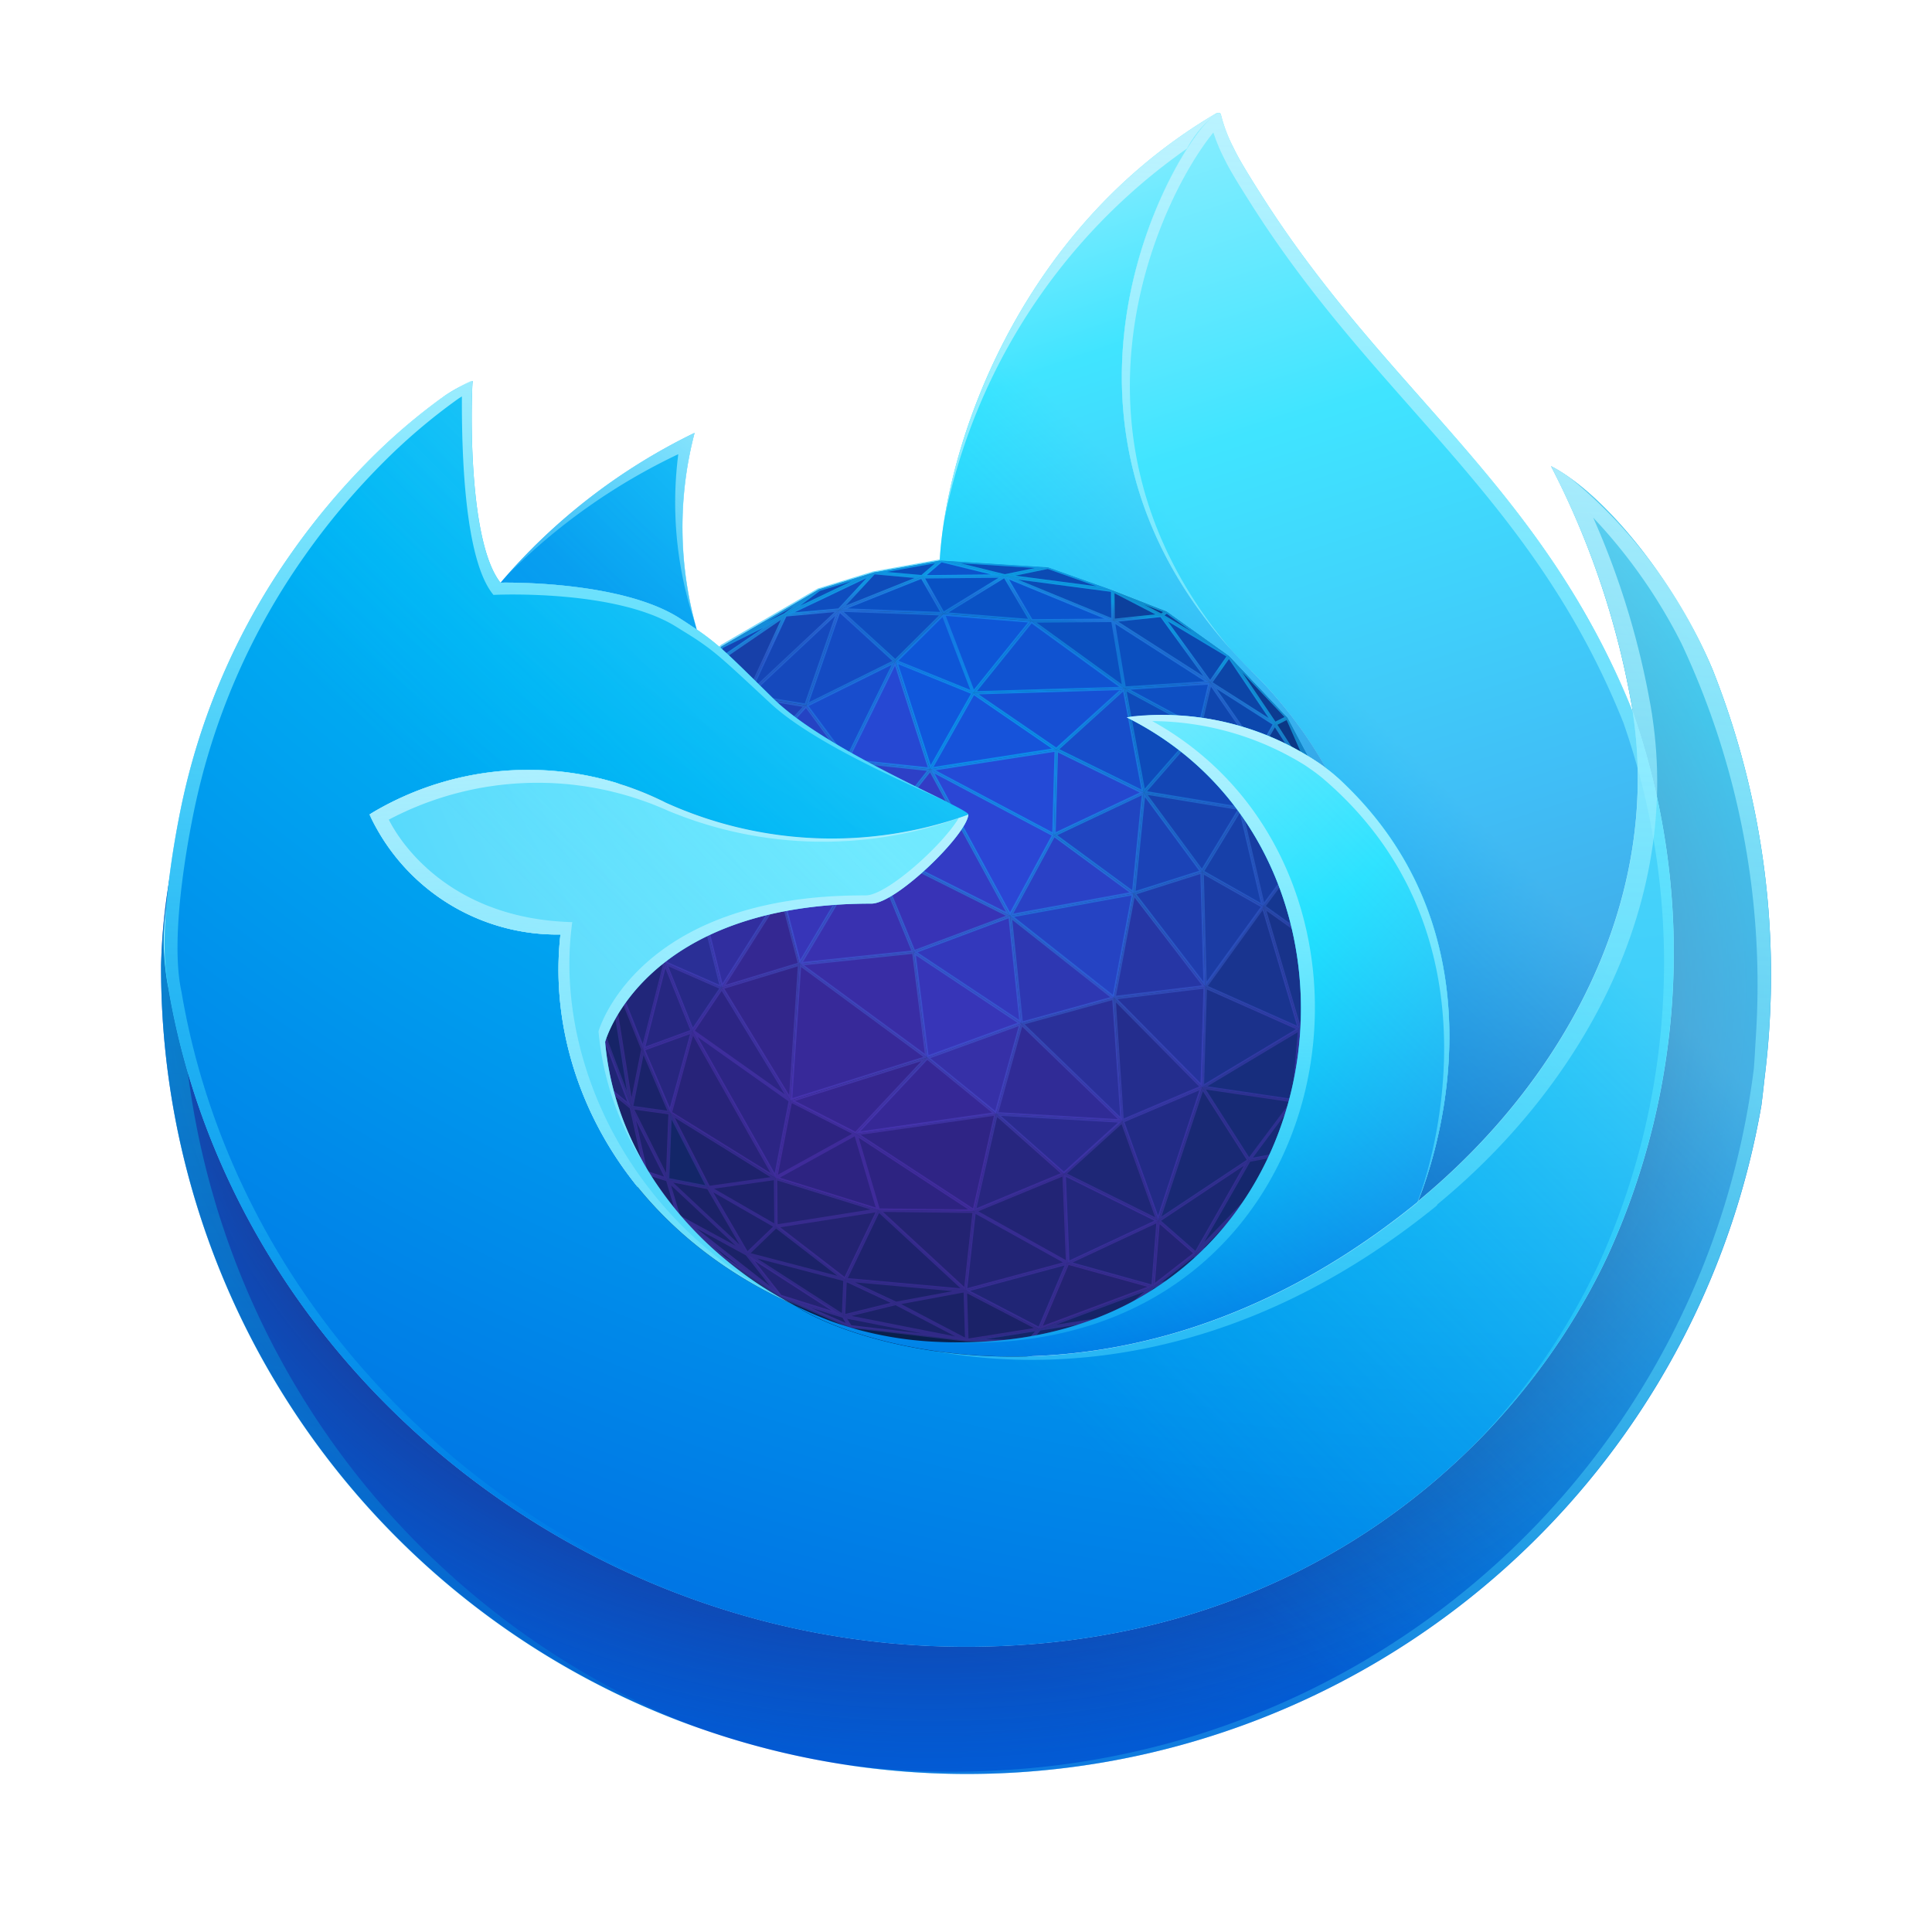 <?xml version="1.0" encoding="UTF-8" standalone="no"?>
<svg
   xmlns:dc="http://purl.org/dc/elements/1.1/"
   xmlns:cc="http://creativecommons.org/ns#"
   xmlns:rdf="http://www.w3.org/1999/02/22-rdf-syntax-ns#"
   xmlns:svg="http://www.w3.org/2000/svg"
   xmlns="http://www.w3.org/2000/svg"
   xmlns:sodipodi="http://sodipodi.sourceforge.net/DTD/sodipodi-0.dtd"
   xmlns:inkscape="http://www.inkscape.org/namespaces/inkscape"
   inkscape:version="1.0 (4035a4fb49, 2020-05-01)"
   sodipodi:docname="firefox24.svg"
   viewBox="0 0 24 24"
   version="1.1"
   id="svg4959"
   width="24"
   height="24">
  <sodipodi:namedview
     inkscape:current-layer="svg4959"
     inkscape:window-maximized="1"
     inkscape:window-y="27"
     inkscape:window-x="0"
     inkscape:cy="13.371356"
     inkscape:cx="11.79714"
     inkscape:zoom="27.65008"
     showgrid="true"
     id="namedview233"
     inkscape:window-height="1022"
     inkscape:window-width="1920"
     inkscape:pageshadow="2"
     inkscape:pageopacity="0"
     guidetolerance="10"
     gridtolerance="10"
     objecttolerance="10"
     borderopacity="1"
     bordercolor="#666666"
     pagecolor="#ffffff">
    <inkscape:grid
       id="grid1058"
       type="xygrid" />
  </sodipodi:namedview>
  <defs
     id="defs4647">
    <linearGradient
       x1="84.163"
       y1="-3.604"
       x2="91.018"
       y2="41.136"
       id="f"
       gradientTransform="matrix(0.178,0,0,0.375,1.677,1.399)"
       gradientUnits="userSpaceOnUse">
      <stop
         stop-color="#AAF2FF"
         offset="0%"
         id="stop4518" />
      <stop
         stop-color="#0DF"
         offset="29%"
         id="stop4520" />
      <stop
         stop-color="#0090ED"
         offset="61%"
         id="stop4522" />
      <stop
         stop-color="#0250BB"
         offset="89%"
         id="stop4524" />
    </linearGradient>
    <linearGradient
       x1="59.667"
       y1="0.008"
       x2="65.723"
       y2="30.05"
       id="g"
       gradientTransform="matrix(0.198,0,0,0.336,1.677,1.399)"
       gradientUnits="userSpaceOnUse">
      <stop
         stop-color="#AAF2FF"
         offset="0%"
         id="stop4527" />
      <stop
         stop-color="#0DF"
         offset="29%"
         id="stop4529" />
      <stop
         stop-color="#0090ED"
         offset="74%"
         id="stop4531" />
      <stop
         stop-color="#0250BB"
         offset="100%"
         id="stop4533" />
    </linearGradient>
    <linearGradient
       x1="68.992"
       y1="11.815"
       x2="17.022"
       y2="66.148"
       id="k"
       gradientTransform="matrix(0.254,0,0,0.262,1.677,1.399)"
       gradientUnits="userSpaceOnUse">
      <stop
         stop-color="#80EBFF"
         stop-opacity=".5"
         offset="24%"
         id="stop4536" />
      <stop
         stop-color="#0DF"
         stop-opacity="0"
         offset="70%"
         id="stop4538" />
    </linearGradient>
    <linearGradient
       x1="32.206"
       y1="33.09"
       x2="25.121"
       y2="60.567"
       id="l"
       gradientTransform="matrix(0.266,0,0,0.25,1.677,1.399)"
       gradientUnits="userSpaceOnUse">
      <stop
         stop-color="#BFF3FF"
         stop-opacity=".9"
         offset="0%"
         id="stop4541" />
      <stop
         stop-color="#80EBFF"
         stop-opacity=".5"
         offset="100%"
         id="stop4543" />
    </linearGradient>
    <linearGradient
       x1="95.009"
       y1="-0.824"
       x2="93.769"
       y2="57.468"
       id="m"
       gradientTransform="matrix(0.166,0,0,0.401,1.677,1.399)"
       gradientUnits="userSpaceOnUse">
      <stop
         stop-color="#BFF3FF"
         offset="0%"
         id="stop4546" />
      <stop
         stop-color="#0DF"
         stop-opacity="0"
         offset="100%"
         id="stop4548" />
    </linearGradient>
    <linearGradient
       x1="56.137"
       y1="-0.637"
       x2="55.329"
       y2="23.111"
       id="n"
       gradientTransform="matrix(0.21,0,0,0.316,1.677,1.399)"
       gradientUnits="userSpaceOnUse">
      <stop
         stop-color="#BFF3FF"
         offset="0%"
         id="stop4551" />
      <stop
         stop-color="#AAF2FF"
         stop-opacity=".5"
         offset="100%"
         id="stop4553" />
    </linearGradient>
    <linearGradient
       x1="58.333"
       y1="25.309"
       x2="56.716"
       y2="64.108"
       id="o"
       gradientTransform="matrix(0.23,0,0,0.289,1.677,1.399)"
       gradientUnits="userSpaceOnUse">
      <stop
         stop-color="#BFF3FF"
         offset="0%"
         id="stop4556" />
      <stop
         stop-color="#0DF"
         stop-opacity="0"
         offset="100%"
         id="stop4558" />
    </linearGradient>
    <linearGradient
       x1="23.729"
       y1="33.093"
       x2="25.866"
       y2="66.491"
       id="p"
       gradientTransform="matrix(0.274,0,0,0.243,1.677,1.399)"
       gradientUnits="userSpaceOnUse">
      <stop
         stop-color="#BFF3FF"
         stop-opacity=".8"
         offset="0%"
         id="stop4561" />
      <stop
         stop-color="#80EBFF"
         stop-opacity=".2"
         offset="100%"
         id="stop4563" />
    </linearGradient>
    <linearGradient
       x1="29.195"
       y1="12.975"
       x2="20.564"
       y2="26.988"
       id="q"
       gradientTransform="matrix(0.253,0,0,0.263,1.677,1.399)"
       gradientUnits="userSpaceOnUse">
      <stop
         stop-color="#BFF3FF"
         stop-opacity=".8"
         offset="0%"
         id="stop4566" />
      <stop
         stop-color="#80EBFF"
         stop-opacity=".2"
         offset="100%"
         id="stop4568" />
    </linearGradient>
    <linearGradient
       x1="18.502"
       y1="29.406"
       x2="16.875"
       y2="74.325"
       id="r"
       gradientTransform="matrix(0.206,0,0,0.323,1.677,1.399)"
       gradientUnits="userSpaceOnUse">
      <stop
         stop-color="#0DF"
         stop-opacity=".4"
         offset="0%"
         id="stop4571" />
      <stop
         stop-color="#0DF"
         stop-opacity="0"
         offset="100%"
         id="stop4573" />
    </linearGradient>
    <linearGradient
       x1="25.578"
       y1="4.555"
       x2="25.578"
       y2="57.368"
       id="s"
       gradientTransform="matrix(0.205,0,0,0.325,1.677,1.399)"
       gradientUnits="userSpaceOnUse">
      <stop
         stop-color="#BFF3FF"
         offset="0%"
         id="stop4576" />
      <stop
         stop-color="#0DF"
         stop-opacity="0"
         offset="100%"
         id="stop4578" />
    </linearGradient>
    <linearGradient
       x1="68.299"
       y1="12.778"
       x2="65.108"
       y2="89.877"
       id="t"
       gradientTransform="matrix(0.218,0,0,0.306,1.677,1.399)"
       gradientUnits="userSpaceOnUse">
      <stop
         stop-color="#BFF3FF"
         stop-opacity=".8"
         offset="0%"
         id="stop4581" />
      <stop
         stop-color="#0DF"
         stop-opacity="0"
         offset="100%"
         id="stop4583" />
    </linearGradient>
    <linearGradient
       x1="-0.1"
       y1="0.66"
       x2="1.1"
       y2="0.33"
       id="u">
      <stop
         offset="0"
         stop-color="#0250bb"
         id="stop4586" />
      <stop
         offset=".123"
         stop-color="#024eb6"
         id="stop4588" />
      <stop
         offset="1"
         stop-color="#054096"
         id="stop4590" />
    </linearGradient>
    <radialGradient
       cx="42.067"
       cy="30.945"
       r="22.655"
       id="a"
       gradientTransform="matrix(0.258,0,0,0.258,1.677,1.399)"
       fx="42.067"
       fy="30.945"
       gradientUnits="userSpaceOnUse">
      <stop
         stop-color="#0DF"
         stop-opacity=".4"
         offset="10%"
         id="stop4593" />
      <stop
         stop-color="#7542E5"
         stop-opacity=".25"
         offset="90%"
         id="stop4595" />
    </radialGradient>
    <radialGradient
       cx="39.892"
       cy="41.404"
       fx="39.802"
       fy="41.404"
       r="19.257"
       id="b"
       gradientTransform="matrix(0.258,0,0,0.258,1.677,1.399)"
       gradientUnits="userSpaceOnUse">
      <stop
         stop-color="#7542E5"
         stop-opacity="0"
         offset="91%"
         id="stop4598" />
      <stop
         stop-color="#0DF"
         stop-opacity=".4"
         offset="100%"
         id="stop4600" />
    </radialGradient>
    <radialGradient
       cx="61.2"
       cy="9.81"
       fx="61.2"
       fy="9.81"
       r="89.403"
       gradientTransform="matrix(0.286,0,0,0.233,1.677,1.399)"
       id="c"
       gradientUnits="userSpaceOnUse">
      <stop
         stop-color="#80EBFF"
         offset="0%"
         id="stop4603" />
      <stop
         stop-color="#0DF"
         offset="26%"
         id="stop4605" />
      <stop
         stop-color="#0090ED"
         offset="53%"
         id="stop4607" />
      <stop
         stop-color="#0060DF"
         offset="86%"
         id="stop4609" />
    </radialGradient>
    <radialGradient
       cx="34.47"
       cy="46.829"
       fx="34.659"
       fy="46.829"
       r="89.403"
       gradientTransform="matrix(0.286,0,0,0.233,1.677,1.399)"
       id="d"
       gradientUnits="userSpaceOnUse">
      <stop
         stop-color="#321C64"
         stop-opacity=".8"
         offset="30%"
         id="stop4612" />
      <stop
         stop-color="#212F83"
         stop-opacity=".5"
         offset="37%"
         id="stop4614" />
      <stop
         stop-color="#0A47AC"
         stop-opacity=".14"
         offset="48%"
         id="stop4616" />
      <stop
         stop-color="#0250BB"
         stop-opacity="0"
         offset="53%"
         id="stop4618" />
    </radialGradient>
    <radialGradient
       cx="61.192"
       cy="-19.16"
       r="139.74"
       gradientTransform="matrix(0.282,0,0,0.236,1.677,1.399)"
       id="e"
       fx="61.192"
       fy="-19.16"
       gradientUnits="userSpaceOnUse">
      <stop
         stop-color="#80EBFF"
         offset="0%"
         id="stop4621" />
      <stop
         stop-color="#00B3F4"
         offset="47%"
         id="stop4623" />
      <stop
         stop-color="#0060DF"
         offset="84%"
         id="stop4625" />
      <stop
         stop-color="#592ACB"
         offset="100%"
         id="stop4627" />
    </radialGradient>
    <radialGradient
       cx="37.3"
       cy="5.563"
       fx="37.3"
       fy="5.563"
       r="28.381"
       gradientTransform="matrix(0.258,0,0,0.258,1.677,1.399)"
       id="h"
       gradientUnits="userSpaceOnUse">
      <stop
         stop-color="#0DF"
         offset="0%"
         id="stop4630" />
      <stop
         stop-color="#0090ED"
         offset="82%"
         id="stop4632" />
    </radialGradient>
    <radialGradient
       cx="52.951"
       cy="21.181"
       fx="52.951"
       fy="21.181"
       r="85.36"
       gradientTransform="matrix(0.273,0,0,0.244,1.677,1.399)"
       id="i"
       gradientUnits="userSpaceOnUse">
      <stop
         stop-color="#80EBFF"
         offset="29%"
         id="stop4635" />
      <stop
         stop-color="#00B3F4"
         offset="100%"
         id="stop4637" />
    </radialGradient>
    <radialGradient
       cx="36.139"
       cy="15.884"
       fx="36.139"
       fy="15.884"
       r="71.747"
       gradientTransform="matrix(0.261,0,0,0.255,1.677,1.399)"
       id="j"
       gradientUnits="userSpaceOnUse">
      <stop
         stop-color="#AAF2FF"
         offset="18%"
         id="stop4640" />
      <stop
         stop-color="#0DF"
         offset="43%"
         id="stop4642" />
      <stop
         stop-color="#0060DF"
         offset="69%"
         id="stop4644" />
    </radialGradient>
  </defs>
  <path
     d="m 7.446,13.43 0.63,1.747 0.947,1.277 2.223,0.424 1.063,0.09 1.815,-0.454 0.782,-0.75 z"
     id="path4649"
     style="fill:#09204d;stroke-width:0.258" />
  <path
     d="m 16.853,10.853 -0.223,-0.738 -0.636,-1.201 -0.728,-0.767 -0.773,-0.552 -0.671,-0.263 -0.805,-0.286 -1.325,-0.084 -0.836,0.151 -0.682,0.21 -1.21,0.708 -0.756,0.844 -0.697,1.133 -0.274,0.964 -0.051,1.463 0.262,0.997 0.577,1.135 0.407,0.548 0.563,0.516 0.703,0.475 0.866,0.377 1.45,0.17 0.757,0.021 1.12,-0.316 1.002,-0.55 0.644,-0.55 0.5,-0.596 0.706,-1.383 0.156,-0.946 z"
     id="path4651"
     style="fill:#09204d;stroke-width:0.258" />
  <path
     d="m 11.716,7.626 -0.594,0.589 0.968,0.393 0.72,-0.894 z"
     id="path4653"
     style="fill:#0e56d7;stroke-width:0.258" />
  <path
     d="m 12.091,8.607 1.875,-0.057 -1.154,-0.837 z"
     id="path4655"
     style="fill:#1053d1;stroke-width:0.258" />
  <path
     d="m 13.826,7.707 -1.015,0.006 1.154,0.837 1.067,-0.07 z"
     id="path4657"
     style="fill:#0b4fbf;stroke-width:0.258" />
  <path
     d="m 15.033,8.48 -0.607,-0.837 0.84,0.503 z"
     id="path4659"
     style="fill:#0b48b0;stroke-width:0.258" />
  <path
     d="m 15.837,8.993 -0.803,-0.512 0.233,-0.334 z"
     id="path4661"
     style="fill:#0c45a7;stroke-width:0.258" />
  <path
     d="m 15.033,8.48 -0.134,0.573 0.735,0.294 z"
     id="path4663"
     style="fill:#0f46af;stroke-width:0.258" />
  <path
     d="m 15.033,8.48 0.803,0.512 -0.203,0.355 z"
     id="path4665"
     style="fill:#0c47ad;stroke-width:0.258" />
  <path
     d="m 13.966,8.55 1.067,-0.07 -0.134,0.573 z"
     id="path4667"
     style="fill:#0e4fc3;stroke-width:0.258" />
  <path
     d="m 13.966,8.55 -0.843,0.764 1.086,0.532 z"
     id="path4669"
     style="fill:#174dca;stroke-width:0.258" />
  <path
     d="m 12.091,8.607 1.875,-0.057 -0.843,0.764 z"
     id="path4671"
     style="fill:#1650d4;stroke-width:0.258" />
  <path
     d="m 14.899,9.054 0.51,0.99 0.224,-0.696 z"
     id="path4673"
     style="fill:#1246b2;stroke-width:0.258" />
  <path
     d="m 15.409,10.044 0.224,-0.696 0.535,1.272 z"
     id="path4675"
     style="fill:#133ea1;stroke-width:0.258" />
  <path
     d="m 15.634,9.348 0.815,0.597 -0.28,0.675 z"
     id="path4677"
     style="fill:#103d98;stroke-width:0.258" />
  <path
     d="m 15.837,8.993 0.157,-0.079 0.455,1.031 z"
     id="path4679"
     style="fill:#0b3785;stroke-width:0.258" />
  <path
     d="M 16.449,9.945 16.63,10.115 15.994,8.914 Z"
     id="path4681"
     style="fill:#0b3685;stroke-width:0.258" />
  <path
     d="m 16.449,9.945 -0.612,-0.952 -0.203,0.355 z m -1.183,-1.798 0.57,0.846 0.157,-0.077 z"
     id="path4683"
     style="fill:#0c3b91;stroke-width:0.258" />
  <path
     d="m 16.812,11.43 -0.182,-1.315 0.223,0.738 -0.044,0.577 z"
     id="path4685"
     style="fill:#0b3279;stroke-width:0.258" />
  <path
     d="m 16.449,9.945 0.363,1.486 -0.182,-1.315 z"
     id="path4687"
     style="fill:#0f388d;stroke-width:0.258" />
  <path
     d="m 16.168,10.62 0.644,0.811 -0.363,-1.486 z"
     id="path4689"
     style="fill:#0d3481;stroke-width:0.258" />
  <path
     d="m 16.809,11.43 0.044,-0.577 0.044,1.48 -0.085,-0.903 z"
     id="path4691"
     style="fill:#0b2e71;stroke-width:0.258" />
  <path
     d="m 16.704,12.6 0.193,-0.267 -0.085,-0.903 z"
     id="path4693"
     style="fill:#0e2f77;stroke-width:0.258" />
  <path
     d="m 16.741,13.279 -0.154,0.074 0.31,-1.02 z"
     id="path4695"
     style="fill:#0e2969;stroke-width:0.258" />
  <path
     d="m 16.587,13.353 0.31,-1.02 -0.193,0.267 z"
     id="path4697"
     style="fill:#0c2a69;stroke-width:0.258" />
  <path
     d="m 16.704,12.6 0.108,-1.169 -0.331,0.39 z"
     id="path4699"
     style="fill:#123180;stroke-width:0.258" />
  <path
     d="m 16.587,13.353 0.117,-0.754 -0.638,1.072 z"
     id="path4701"
     style="fill:#112b70;stroke-width:0.258" />
  <path
     d="m 16.168,10.62 0.644,0.811 -0.331,0.39 z"
     id="path4703"
     style="fill:#12378c;stroke-width:0.258" />
  <path
     d="M 16.704,12.6 16.481,11.82 16.145,12.78 Z"
     id="path4705"
     style="fill:#122e7b;stroke-width:0.258" />
  <path
     d="m 16.035,14.662 0.552,-1.309 -0.517,0.954 z"
     id="path4707"
     style="fill:#11296c;stroke-width:0.258" />
  <path
     d="m 16.07,14.307 0.517,-0.954 -0.52,0.318 z"
     id="path4709"
     style="fill:#142a72;stroke-width:0.258" />
  <path
     d="m 16.587,13.353 -0.552,1.308 0.706,-1.383 z m -1.052,1.905 0.5,-0.596 0.036,-0.355 z m -0.645,0.55 0.645,-0.55 -0.681,0.313 z"
     id="path4711"
     style="fill:#112768;stroke-width:0.258" />
  <path
     d="m 11.13,16.191 -0.651,0.159 0.02,-0.455 z"
     id="path4713"
     style="fill:#1c226a;stroke-width:0.258" />
  <path
     d="M 7.51,10.006 7.69,9.94 7.236,10.97 Z"
     id="path4715"
     style="fill:#182b7a;stroke-width:0.258" />
  <path
     d="M 7.236,10.97 7.58,10.906 7.69,9.94 Z"
     id="path4717"
     style="fill:#1f308d;stroke-width:0.258" />
  <path
     d="m 7.257,12.208 -0.021,-1.238 0.344,-0.064 z"
     id="path4719"
     style="fill:#1e2b7f;stroke-width:0.258" />
  <path
     d="m 14.899,9.054 -0.691,0.792 1.201,0.199 z M 8.869,8.242 9.751,7.638 8.964,8.03 Z"
     id="path4721"
     style="fill:#1346b5;stroke-width:0.258" />
  <path
     d="M 8.964,8.03 10.174,7.321 9.751,7.638 8.964,8.03"
     id="path4723"
     style="fill:#1244ac;stroke-width:0.258" />
  <path
     d="m 9.751,7.638 1.105,-0.527 -0.682,0.21 z"
     id="path4725"
     style="fill:#0e4ab6;stroke-width:0.258" />
  <path
     d="m 13.966,8.55 0.242,1.295 0.691,-0.792 z m -3.542,-0.973 1.03,-0.413 -0.598,-0.054 z"
     id="path4727"
     style="fill:#0e4bba;stroke-width:0.258" />
  <path
     d="m 11.692,6.961 -0.836,0.151 0.598,0.054 z"
     id="path4729"
     style="fill:#0a4ebc;stroke-width:0.258" />
  <path
     d="m 12.483,7.155 -1.029,0.01 0.238,-0.204"
     id="path4731"
     style="fill:#0c54cc;stroke-width:0.258" />
  <path
     d="m 14.426,7.643 -0.6,0.064 1.207,0.774 z m -1.944,-0.488 1.34,0.176 -0.805,-0.286 z"
     id="path4733"
     style="fill:#0b4bb4;stroke-width:0.258" />
  <path
     d="m 14.426,7.644 -0.604,-0.312 0.671,0.263 z"
     id="path4735"
     style="fill:#0c3889;stroke-width:0.258" />
  <path
     d="M 7.446,13.43 7.843,13.756 7.258,12.208 Z m 5.467,3.079 0.348,-0.82 -1.269,0.341 z m 0.348,-0.82 1.061,0.294 0.064,-0.821 z"
     id="path4737"
     style="fill:#202575;stroke-width:0.258" />
  <path
     d="m 14.854,15.571 -0.467,-0.408 1.128,-0.75 z"
     id="path4739"
     style="fill:#1b2773;stroke-width:0.258" />
  <path
     d="m 15.515,14.413 -0.661,1.158 0.681,-0.313 0.535,-0.951 z"
     id="path4741"
     style="fill:#15276d;stroke-width:0.258" />
  <path
     d="m 14.493,7.595 -0.067,0.049 0.84,0.503 z m -0.667,0.112 0.6,-0.064 -0.604,-0.312 z"
     id="path4743"
     style="fill:#0c409d;stroke-width:0.258" />
  <path
     d="m 11.692,6.961 0.791,0.194 0.535,-0.11 z m 2.13,0.371 -1.34,-0.176 1.344,0.552 z"
     id="path4745"
     style="fill:#0b4cb7;stroke-width:0.258" />
  <path
     d="m 12.483,7.155 0.329,0.558 1.015,-0.006 z"
     id="path4747"
     style="fill:#0b55ce;stroke-width:0.258" />
  <path
     d="m 12.483,7.155 0.329,0.558 -1.095,-0.088 z"
     id="path4749"
     style="fill:#0a52c5;stroke-width:0.258" />
  <path
     d="m 11.454,7.165 0.263,0.46 0.766,-0.47 z"
     id="path4751"
     style="fill:#0951c4;stroke-width:0.258" />
  <path
     d="m 10.424,7.577 1.03,-0.412 0.263,0.46 z"
     id="path4753"
     style="fill:#0b50c4;stroke-width:0.258" />
  <path
     d="m 9.751,7.638 0.673,-0.061 0.432,-0.464 z m 0.673,-0.061 0.698,0.637 0.593,-0.589 z"
     id="path4755"
     style="fill:#0f4dbf;stroke-width:0.258" />
  <path
     d="M 10.424,7.577 9.287,8.643 9.751,7.638 Z"
     id="path4757"
     style="fill:#1546b6;stroke-width:0.258" />
  <path
     d="m 9.287,8.643 0.726,0.12 0.412,-1.187 z"
     id="path4759"
     style="fill:#1549bd;stroke-width:0.258" />
  <path
     d="m 10.013,8.764 0.412,-1.187 0.698,0.637 z"
     id="path4761"
     style="fill:#144bc3;stroke-width:0.258" />
  <path
     d="m 8.208,8.874 0.044,0.429 0.617,-1.06 z"
     id="path4763"
     style="fill:#173794;stroke-width:0.258" />
  <path
     d="m 7.69,9.94 0.518,-1.066 0.044,0.429 z"
     id="path4765"
     style="fill:#192f84;stroke-width:0.258" />
  <path
     d="m 8.252,9.302 0.617,-1.06 0.418,0.401 z"
     id="path4767"
     style="fill:#1a389b;stroke-width:0.258" />
  <path
     d="M 8.214,10.222 8.252,9.302 7.69,9.94 Z"
     id="path4769"
     style="fill:#1d3089;stroke-width:0.258" />
  <path
     d="m 8.214,10.222 0.037,-0.92 0.729,0.592 z"
     id="path4771"
     style="fill:#1e389f;stroke-width:0.258" />
  <path
     d="M 8.981,9.895 9.287,8.643 8.252,9.302 Z"
     id="path4773"
     style="fill:#1c40af;stroke-width:0.258" />
  <path
     d="m 8.981,9.895 0.306,-1.251 0.726,0.12 z"
     id="path4775"
     style="fill:#1e41b7;stroke-width:0.258" />
  <path
     d="M 7.58,10.906 7.69,9.94 8.214,10.222 Z"
     id="path4777"
     style="fill:#192c7d;stroke-width:0.258" />
  <path
     d="M 12.914,16.509 13.889,16.358 14.323,15.984 Z M 7.185,12.433 7.257,12.208 7.237,10.969 Z M 7.58,10.906 7.257,12.208 7.843,13.756 7.556,11.962 Z"
     id="path4779"
     style="fill:#162467;stroke-width:0.258" />
  <path
     d="M 7.842,13.756 8.326,13.824 7.987,13.034 Z"
     id="path4781"
     style="fill:#1a236a;stroke-width:0.258" />
  <path
     d="m 14.854,15.571 -0.531,0.413 -0.434,0.374 1.002,-0.55 z m -2.843,1.081 0.757,0.021 1.12,-0.316 -0.976,0.151 z M 8.293,14.655 8.801,14.752 8.326,13.823 Z"
     id="path4783"
     style="fill:#132668;stroke-width:0.258" />
  <path
     d="M 10.499,15.896 9.639,15.234 9.281,15.578 10.479,16.35 Z M 7.446,13.43 8.023,14.566 7.843,13.756 Z M 7.185,12.433 7.446,13.43 7.257,12.208 Z m 4.808,3.597 -1.494,-0.134 0.631,0.295 -0.651,0.159 -0.784,-0.244 0.866,0.377 1.45,0.17 0.903,-0.143 z M 8.326,13.824 7.843,13.756 8.294,14.655 Z M 7.556,11.962 7.843,13.756 7.988,13.034 Z m 1.245,2.79 -0.508,-0.098 -0.269,-0.089 0.407,0.548 0.563,0.516 0.702,0.476 -0.413,-0.528 z"
     id="path4785"
     style="fill:#1b2268;stroke-width:0.258" />
  <path
     d="m 7.58,10.906 0.682,1.055 -0.047,-1.739 z"
     id="path4787"
     style="fill:#212a81;stroke-width:0.258" />
  <path
     d="m 7.556,11.962 0.431,1.072 0.275,-1.073 z"
     id="path4789"
     style="fill:#21267a;stroke-width:0.258" />
  <path
     d="m 7.987,13.034 0.275,-1.073 0.341,0.848 z"
     id="path4791"
     style="fill:#262781;stroke-width:0.258" />
  <path
     d="m 8.326,13.824 1.308,0.81 -1.031,-1.826 z"
     id="path4793"
     style="fill:#272379;stroke-width:0.258" />
  <path
     d="m 8.024,14.566 0.27,0.089 -0.451,-0.898 z m 2.888,0.466 -0.413,0.864 1.494,0.134 z M 8.326,13.824 8.801,14.753 9.281,15.579 9.639,15.235 9.633,14.636 Z"
     id="path4795"
     style="fill:#1e226d;stroke-width:0.258" />
  <path
     d="m 14.387,15.163 -0.064,0.821 0.531,-0.413 z m -2.286,-0.118 -0.109,0.985 1.27,-0.341 -0.045,-1.107 z"
     id="path4797"
     style="fill:#222475;stroke-width:0.258" />
  <path
     d="M 7.556,11.962 H 8.262 L 7.58,10.907 Z m 5.66,2.62 0.045,1.107 1.125,-0.526 z"
     id="path4799"
     style="fill:#23277d;stroke-width:0.258" />
  <path
     d="m 13.217,14.582 0.724,-0.656 0.446,1.237 z"
     id="path4801"
     style="fill:#1e2776;stroke-width:0.258" />
  <path
     d="m 14.387,15.163 0.548,-1.658 -0.994,0.421 z"
     id="path4803"
     style="fill:#222b86;stroke-width:0.258" />
  <path
     d="m 15.515,14.413 -1.128,0.75 0.548,-1.658 z"
     id="path4805"
     style="fill:#192974;stroke-width:0.258" />
  <path
     d="m 16.067,13.671 -1.132,-0.166 0.581,0.908 0.555,-0.106 z"
     id="path4807"
     style="fill:#172a75;stroke-width:0.258" />
  <path
     d="m 16.145,12.78 -1.211,0.725 1.132,0.166 0.638,-1.072 z"
     id="path4809"
     style="fill:#172d7d;stroke-width:0.258" />
  <path
     d="m 7.69,9.939 0.518,-1.066 -0.697,1.133 z m 8.004,1.32 0.452,1.521 0.335,-0.96 z"
     id="path4811"
     style="fill:#18338a;stroke-width:0.258" />
  <path
     d="m 16.481,11.82 -0.313,-1.201 -0.475,0.64 z"
     id="path4813"
     style="fill:#153791;stroke-width:0.258" />
  <path
     d="M 14.935,13.505 16.145,12.78 14.972,12.258 Z"
     id="path4815"
     style="fill:#1b318b;stroke-width:0.258" />
  <path
     d="m 14.935,13.505 -1.097,-1.108 0.103,1.53 z"
     id="path4817"
     style="fill:#242d8d;stroke-width:0.258" />
  <path
     d="m 13.217,14.582 -0.842,-0.746 1.567,0.09 z"
     id="path4819"
     style="fill:#2a2b8f;stroke-width:0.258" />
  <path
     d="m 8.326,13.824 0.277,-1.015 -0.615,0.225 z m 4.049,0.012 -0.274,1.21 1.115,-0.463 z"
     id="path4821"
     style="fill:#27267f;stroke-width:0.258" />
  <path
     d="m 10.631,14.084 -0.811,-0.412 -0.187,0.963 1.278,0.397 1.19,0.013 z"
     id="path4823"
     style="fill:#2d2381;stroke-width:0.258" />
  <path
     d="m 12.101,15.045 0.273,-1.209 -1.744,0.247 z"
     id="path4825"
     style="fill:#2f2485;stroke-width:0.258" />
  <path
     d="M 8.262,11.961 8.611,10.845 8.214,10.222 Z"
     id="path4827"
     style="fill:#233196;stroke-width:0.258" />
  <path
     d="M 8.981,9.895 10.516,9.447 9.706,11.104 Z"
     id="path4829"
     style="fill:#293cb7;stroke-width:0.258" />
  <path
     d="m 14.935,13.505 -1.097,-1.108 1.135,-0.139 z"
     id="path4831"
     style="fill:#25339c;stroke-width:0.258" />
  <path
     d="m 16.145,12.78 -0.452,-1.521 -0.722,0.998 z"
     id="path4833"
     style="fill:#19348f;stroke-width:0.258" />
  <path
     d="m 13.941,13.926 -1.255,-1.213 1.151,-0.317 z"
     id="path4835"
     style="fill:#2a309a;stroke-width:0.258" />
  <path
     d="m 12.374,13.836 1.567,0.09 -1.255,-1.213 z"
     id="path4837"
     style="fill:#302b96;stroke-width:0.258" />
  <path
     d="m 12.374,13.836 -0.858,-0.699 1.17,-0.424 z"
     id="path4839"
     style="fill:#3630a7;stroke-width:0.258" />
  <path
     d="m 8.869,8.242 0.095,-0.212 -0.756,0.844 z m 6.54,1.802 0.284,1.216 0.475,-0.64 z"
     id="path4841"
     style="fill:#173da2;stroke-width:0.258" />
  <path
     d="M 8.981,9.895 9.706,11.104 8.611,10.845 Z"
     id="path4843"
     style="fill:#2a36a8;stroke-width:0.258" />
  <path
     d="M 8.611,10.845 9.706,11.104 8.966,12.269 Z"
     id="path4845"
     style="fill:#312e9f;stroke-width:0.258" />
  <path
     d="m 10.516,9.447 0.606,-1.233 -1.11,0.55 z"
     id="path4847"
     style="fill:#184dcd;stroke-width:0.258" />
  <path
     d="m 8.262,11.961 0.704,0.308 -0.363,0.54 z"
     id="path4849"
     style="fill:#272986;stroke-width:0.258" />
  <path
     d="m 8.966,12.269 -0.363,0.54 1.031,1.826 0.187,-0.963 z"
     id="path4851"
     style="fill:#2c2584;stroke-width:0.258" />
  <path
     d="M 9.82,13.671 9.934,11.975 8.966,12.269 Z"
     id="path4853"
     style="fill:#32268b;stroke-width:0.258" />
  <path
     d="M 9.82,13.671 11.516,13.137 9.934,11.975 Z"
     id="path4855"
     style="fill:#372999;stroke-width:0.258" />
  <path
     d="M 11.516,13.137 11.351,11.826 9.934,11.975 Z"
     id="path4857"
     style="fill:#392da5;stroke-width:0.258" />
  <path
     d="m 11.351,11.826 1.197,-0.447 0.139,1.334 z"
     id="path4859"
     style="fill:#3338bc;stroke-width:0.258" />
  <path
     d="m 10.631,14.084 1.744,-0.247 -0.858,-0.699 z"
     id="path4861"
     style="fill:#362896;stroke-width:0.258" />
  <path
     d="m 10.631,14.084 -0.811,-0.412 1.696,-0.534 z"
     id="path4863"
     style="fill:#35268f;stroke-width:0.258" />
  <path
     d="m 10.516,9.447 1.039,0.11 -0.433,-1.343 z"
     id="path4865"
     style="fill:#2648d3;stroke-width:0.258" />
  <path
     d="m 12.091,8.607 -0.968,-0.393 0.433,1.343 z"
     id="path4867"
     style="fill:#1057dc;stroke-width:0.258" />
  <path
     d="m 12.091,8.607 1.031,0.707 -1.567,0.243 z"
     id="path4869"
     style="fill:#1653da;stroke-width:0.258" />
  <path
     d="m 11.556,9.557 1.537,0.815 -0.545,1.007 z"
     id="path4871"
     style="fill:#2b46d5;stroke-width:0.258" />
  <path
     d="m 13.092,10.372 0.03,-1.058 -1.567,0.243 z"
     id="path4873"
     style="fill:#244ad7;stroke-width:0.258" />
  <path
     d="m 13.092,10.372 0.03,-1.058 1.086,0.532 z"
     id="path4875"
     style="fill:#2547cf;stroke-width:0.258" />
  <path
     d="M 11.556,9.557 12.548,11.379 10.808,10.507 Z"
     id="path4877"
     style="fill:#333cc5;stroke-width:0.258" />
  <path
     d="m 11.351,11.826 1.197,-0.447 -1.74,-0.872 z"
     id="path4879"
     style="fill:#3833b6;stroke-width:0.258" />
  <path
     d="m 12.548,11.379 1.534,-0.28 -0.99,-0.726 z"
     id="path4881"
     style="fill:#2a41c6;stroke-width:0.258" />
  <path
     d="M 14.208,9.845 14.082,11.098 13.092,10.372 Z"
     id="path4883"
     style="fill:#2045c1;stroke-width:0.258" />
  <path
     d="m 14.208,9.845 0.724,0.984 -0.85,0.269 z"
     id="path4885"
     style="fill:#1b43b7;stroke-width:0.258" />
  <path
     d="M 15.409,10.044 14.208,9.845 14.932,10.829 Z"
     id="path4887"
     style="fill:#1742af;stroke-width:0.258" />
  <path
     d="m 9.288,8.643 0.464,-1.006 -0.882,0.604 z m 6.122,1.401 -0.477,0.785 0.762,0.43 z"
     id="path4889"
     style="fill:#1740a9;stroke-width:0.258" />
  <path
     d="M 14.972,12.258 15.694,11.26 14.932,10.829 Z"
     id="path4891"
     style="fill:#1b3ca4;stroke-width:0.258" />
  <path
     d="m 14.972,12.258 -0.04,-1.429 -0.85,0.269 z"
     id="path4893"
     style="fill:#1f3dad;stroke-width:0.258" />
  <path
     d="m 8.981,9.895 1.535,-0.447 -0.504,-0.683 z m 3.566,1.484 1.29,1.018 0.245,-1.298 z"
     id="path4895"
     style="fill:#2543c3;stroke-width:0.258" />
  <path
     d="M 12.686,12.713 13.838,12.396 12.548,11.379 Z"
     id="path4897"
     style="fill:#2e37b2;stroke-width:0.258" />
  <path
     d="m 10.516,9.447 0.291,1.06 0.748,-0.95 z"
     id="path4899"
     style="fill:#2d40c7;stroke-width:0.258" />
  <path
     d="M 10.516,9.447 9.706,11.104 10.808,10.507 Z"
     id="path4901"
     style="fill:#3537b8;stroke-width:0.258" />
  <path
     d="M 10.808,10.507 9.934,11.975 11.351,11.826 Z"
     id="path4903"
     style="fill:#3931b0;stroke-width:0.258" />
  <path
     d="m 11.351,11.826 0.165,1.311 1.17,-0.424 z m -1.418,0.149 0.874,-1.468 -1.102,0.597 z"
     id="path4905"
     style="fill:#3735b8;stroke-width:0.258" />
  <path
     d="M 8.966,12.269 9.706,11.104 9.934,11.975 Z"
     id="path4907"
     style="fill:#342892;stroke-width:0.258" />
  <path
     d="m 9.695,16.106 0.784,0.245 -1.197,-0.773 z m -0.057,-0.872 0.86,0.662 0.413,-0.864 -1.278,-0.397 z m 2.354,0.797 0.109,-0.985 -1.19,-0.013 z m 1.269,-0.342 -0.348,0.82 1.409,-0.526 z"
     id="path4909"
     style="fill:#232372;stroke-width:0.258" />
  <path
     d="m 8.262,11.961 0.35,-1.117 0.354,1.425 z"
     id="path4911"
     style="fill:#2a2f96;stroke-width:0.258" />
  <path
     d="M 8.611,10.845 8.981,9.895 8.215,10.223 Z m 5.47,0.254 -0.245,1.298 1.135,-0.139 z"
     id="path4913"
     style="fill:#2636a5;stroke-width:0.258" />
  <path
     d="m 16.919,12.334 v -0.002 l -0.045,-1.48 v -0.005 l -0.222,-0.738 v -0.002 l -0.636,-1.201 -0.733,-0.775 h -0.002 l -0.773,-0.551 h -0.003 l -0.671,-0.263 h -0.005 l -0.805,-0.286 h -0.005 l -1.325,-0.084 h -0.006 l -0.836,0.151 h -0.003 l -0.681,0.21 h -0.004 l -1.21,0.704 -0.756,0.843 -0.697,1.132 v 0.003 L 7.226,10.954 v 0.004 l -0.052,1.463 v 0.007 l 0.261,0.996 v 0.003 l 0.577,1.135 v 0.002 l 0.399,0.562 v 0.001 l 0.562,0.516 h 0.002 l 0.703,0.475 h 0.002 l 0.866,0.377 h 0.005 l 1.45,0.17 h 0.002 l 0.757,0.021 h 0.006 l 1.12,-0.316 h 0.004 l 1.001,-0.55 0.002,-0.001 h 0.001 l 0.645,-0.55 0.5,-0.596 0.002,-0.003 0.706,-1.383 v -0.005 l 0.155,-0.946 v -0.002 z M 9.006,15.613 8.861,15.479 9.188,15.736 Z m 2.127,0.556 -0.512,-0.239 1.213,0.109 z m 0.187,-4.361 -1.344,0.141 0.829,-1.393 z m -0.469,-1.255 1.643,0.823 -1.13,0.422 z m 0.481,1.297 0.156,1.239 -1.497,-1.098 z m 0.137,1.279 -1.626,0.511 0.109,-1.626 z m -0.09,-1.259 1.259,0.836 -1.103,0.4 z m 0.02,-0.039 1.13,-0.423 0.131,1.26 z m 1.736,-1.456 1.047,-0.494 -0.118,1.176 z m 0.893,0.71 -1.44,0.263 0.511,-0.945 z m -1.481,0.247 -0.937,-1.722 1.453,0.77 z m -0.052,-0.005 -1.653,-0.828 0.711,-0.903 z M 9.942,11.919 9.732,11.115 10.749,10.564 Z M 9.803,13.601 8.999,12.282 9.91,12.005 Z M 11.444,13.183 10.626,14.057 9.878,13.676 Z m 1.21,-0.435 -0.292,1.05 -0.804,-0.653 z m -0.079,-1.32 1.215,0.959 -1.084,0.299 z m 0.024,-0.037 1.456,-0.266 -0.232,1.231 z m 1.508,-0.324 0.117,-1.163 0.672,0.913 z m 0.804,-0.209 0.037,1.332 -0.83,-1.081 z m -1.796,-0.521 0.028,-0.989 1.014,0.497 z m -0.044,0 -1.448,-0.768 1.476,-0.229 z m -2.254,0.123 -0.271,-0.987 0.968,0.103 z m -0.035,0.037 -1.027,0.555 0.755,-1.543 z M 9.908,11.961 9.016,12.232 9.698,11.158 Z M 9.746,13.592 8.633,12.804 8.965,12.31 Z m 0.09,0.112 0.748,0.38 -0.92,0.508 z m 1.683,-0.537 0.803,0.654 -1.633,0.232 z m 1.179,-0.413 1.187,1.147 -1.481,-0.085 z m 0.031,-0.03 1.088,-0.299 0.098,1.446 z m 1.365,-1.574 0.837,1.09 -1.067,0.129 z m 0.861,-0.284 0.706,0.4 -0.671,0.926 z m 0.007,-0.046 0.439,-0.72 0.26,1.116 z m -0.032,-0.031 -0.673,-0.914 1.116,0.184 z m -1.769,-1.482 0.79,-0.715 0.227,1.214 z m -1.564,0.22 0.502,-0.89 0.966,0.662 z m -1.047,-0.099 0.568,-1.156 0.406,1.259 z M 9.704,11.058 9.015,9.908 10.475,9.482 Z M 8.975,12.215 8.641,10.874 9.671,11.118 Z M 8.607,12.762 8.302,12.004 8.933,12.28 Z m 1.188,0.919 -0.172,0.891 -0.955,-1.689 z m 0.822,0.435 0.261,0.883 -1.19,-0.37 z m 1.729,-0.254 -0.259,1.148 -1.396,-0.913 z m 1.541,0.083 -0.671,0.608 -0.781,-0.691 z m -0.024,-1.492 1.032,1.044 -0.936,0.397 z m 0.021,-0.041 1.065,-0.129 -0.036,1.17 z m 1.801,-1.104 0.425,1.432 -1.105,-0.492 z m -0.241,-1.211 0.694,0.526 -0.434,0.585 z m -1.194,-0.268 0.645,-0.738 0.476,0.923 z m -0.029,-0.033 -0.225,-1.206 0.869,0.469 z m -1.1,-0.511 -0.962,-0.659 1.748,-0.053 z m -1.559,0.217 -0.403,-1.25 0.902,0.366 z m -1.049,-0.098 -0.467,-0.633 1.029,-0.51 z m -0.032,0.03 -1.43,0.417 0.961,-1.054 z M 9.66,11.071 8.641,10.829 8.986,9.944 Z M 8.934,12.232 8.288,11.949 8.609,10.926 Z m -0.36,0.564 -0.555,0.203 0.247,-0.968 z m 0.998,1.775 -1.221,-0.757 0.258,-0.948 z m 1.243,0.454 -1.155,0.183 -0.005,-0.544 z m -0.147,-0.89 1.358,0.888 -1.099,-0.012 z m 1.719,-0.258 0.788,0.698 -1.044,0.433 z m 1.545,0.088 0.417,1.155 -1.093,-0.542 z m 0.037,-0.026 0.929,-0.394 -0.512,1.552 z m 1.024,-1.647 1.105,0.492 -1.14,0.683 z m 0.74,-0.977 0.722,0.514 -0.31,0.881 z m -0.008,-0.06 0.434,-0.585 0.286,1.098 z m -0.29,-1.219 0.2,-0.626 0.48,1.143 z m -0.03,-0.049 -0.461,-0.892 0.662,0.264 z m -1.362,-1.419 0.962,-0.063 -0.121,0.516 z m -1.905,0.017 0.677,-0.84 1.086,0.787 z m -0.04,-0.02 -0.349,-0.914 1.019,0.082 z m -0.045,0.004 -0.891,-0.361 0.546,-0.542 z m -2.002,0.153 0.383,-1.105 0.65,0.593 z m -1.028,1.096 0.28,-1.148 0.666,0.111 z M 8.608,10.798 8.248,10.234 8.943,9.937 Z m -0.019,0.052 -0.308,0.98 -0.041,-1.529 z M 8.235,11.985 7.984,12.966 7.59,11.985 Z m -0.654,-0.043 0.021,-0.962 0.622,0.961 z M 8.572,12.846 8.321,13.758 8.017,13.047 Z m 1,1.777 -0.757,0.107 -0.432,-0.844 z m 0.041,0.038 0.005,0.536 -0.748,-0.431 z m 1.262,0.4 -0.384,0.8 -0.798,-0.615 z m 0.045,0.008 1.011,0.934 -1.399,-0.126 z m 0.05,-0.014 1.109,0.013 -0.101,0.918 z m 2.228,-0.439 0.042,1.037 -1.087,-0.606 z m 0.044,0.004 1.097,0.544 -1.054,0.493 z m 1.701,-1.063 0.544,0.851 -1.058,0.703 z m 0.038,-0.022 1.048,0.155 -0.512,0.684 z m 0.019,-0.041 1.121,-0.671 -0.073,0.826 z m 1.481,-1.6 0.198,0.693 -0.497,0.16 z m -0.265,-1.182 0.568,0.715 -0.292,0.344 z m -0.532,-1.303 0.738,0.54 -0.254,0.611 z m -0.76,-0.371 0.119,-0.507 0.531,0.767 z m -0.94,-0.512 -0.129,-0.774 1.109,0.711 z m -0.049,-0.026 -1.058,-0.766 0.929,-0.006 z m -2.151,-0.892 0.69,-0.424 0.296,0.503 z m -0.663,0.576 -0.639,-0.583 1.182,0.044 z m -1.124,0.554 -0.664,-0.11 1.04,-0.975 z M 8.968,9.856 8.289,9.305 9.253,8.691 Z m -0.029,0.033 -0.702,0.299 0.034,-0.841 z M 8.238,11.884 7.607,10.909 8.194,10.276 Z M 7.964,13.036 7.845,13.632 7.609,12.151 Z m 0.03,0.071 0.295,0.69 -0.421,-0.059 z m 0.766,1.615 -0.445,-0.086 0.028,-0.728 z M 9.603,15.238 9.286,15.542 8.861,14.812 Z m 0.038,0.024 0.76,0.586 -1.076,-0.281 z m 2.479,-0.182 1.084,0.602 -1.187,0.319 z m 2.243,0.118 -0.059,0.757 -0.978,-0.272 z m 1.088,-0.716 -0.602,1.056 -0.425,-0.373 z m 0.593,-0.746 0.003,0.552 -0.482,0.092 z m 0.121,-0.94 0.49,-0.158 -0.558,0.94 z m 0.34,-0.971 0.278,-0.328 -0.089,0.984 z m -0.312,-1.209 0.25,-0.601 0.324,1.323 z m -0.531,-1.275 0.175,-0.306 0.529,0.822 z m -0.03,-0.035 -0.519,-0.748 0.695,0.443 z m -1.741,-1.584 0.525,-0.056 0.532,0.733 z m -1.067,-0.031 -0.289,-0.492 1.183,0.486 z m -1.1,-0.097 -0.232,-0.408 0.913,-0.009 z m -0.046,0.007 -1.15,-0.043 0.916,-0.366 z m -2.322,0.948 0.413,-0.891 0.597,-0.054 z m -0.074,0.056 -0.376,-0.361 0.794,-0.543 z m -0.028,0.034 -0.936,0.596 0.559,-0.959 z M 8.194,10.186 7.725,9.934 8.228,9.363 Z m -0.015,0.042 -0.571,0.615 0.099,-0.868 z M 7.534,11.952 7.293,12.149 7.552,11.103 Z m 0.006,0.052 0.246,1.545 -0.504,-1.333 z m 0.762,1.839 -0.028,0.726 -0.393,-0.785 z m 0.484,0.929 0.401,0.689 -0.824,-0.77 z m 1.689,1.14 -0.017,0.399 -1.051,-0.678 z m 0.043,0.017 0.545,0.255 -0.562,0.138 z m 1.452,0.127 0.017,0.559 -0.792,-0.415 z m 1.253,-0.335 -0.321,0.757 -0.85,-0.442 z m 0.052,-0.007 0.978,0.271 -1.298,0.484 z m 1.131,-0.507 0.414,0.361 -0.472,0.367 z m 1.124,-0.775 0.477,-0.091 -1.047,1.088 z m 0.562,-0.211 -0.003,-0.538 0.44,-0.269 z m 0.039,-0.615 0.534,-0.897 -0.098,0.632 z m 0.682,-1.94 0.062,0.661 -0.141,0.195 z m -0.326,-1.654 0.122,0.115 0.122,0.885 z m -0.619,-1.009 0.115,-0.058 0.332,0.753 z m -0.804,-0.527 0.202,-0.289 0.494,0.733 z m -0.031,-0.031 -0.526,-0.726 0.728,0.436 z m -1.185,-0.76 -0.003,-0.315 0.507,0.262 z m -0.044,-0.009 -1.158,-0.476 1.155,0.152 z m -2.291,-0.532 0.184,-0.158 0.611,0.15 z m -1.006,0.378 0.358,-0.387 0.496,0.045 z m -0.093,0.036 -0.542,0.049 0.891,-0.425 z m -1.493,0.624 0.06,-0.134 0.498,-0.247 z m -0.654,1.053 -0.036,-0.352 0.542,-0.516 z m -0.038,0.062 -0.449,0.51 0.414,-0.851 z M 7.56,10.888 7.273,10.941 7.652,10.081 Z m -0.009,0.046 -0.274,1.106 -0.018,-1.051 z M 7.792,13.687 7.466,13.419 7.309,12.412 Z M 8.249,14.616 8.041,14.548 7.901,13.923 Z M 9.139,15.475 8.448,15.1 8.337,14.726 Z m 0.126,0.119 0.3,0.382 -0.916,-0.718 z m 0.112,0.072 0.953,0.615 -0.624,-0.195 z m 1.748,0.548 0.741,0.387 -1.287,-0.254 z m 0.889,-0.147 0.829,0.431 -0.812,0.129 z m 2.2,-0.02 -0.335,0.291 -0.757,0.117 z m 0.622,-0.435 0.028,0.181 -0.435,0.134 z m 1.129,-1.165 -0.446,0.796 -0.569,0.262 z m 0.125,-0.133 0.3,-0.553 -0.32,0.759 z m 0.633,-1.706 0.113,-0.156 -0.181,0.598 z m 0.109,-1.18 -0.002,-0.012 0.011,-0.148 0.011,0.384 z m -0.03,-0.218 -0.113,-0.82 0.14,0.464 z m -0.335,-1.279 -0.206,-0.468 0.289,0.546 z m -0.623,-0.967 -0.413,-0.612 0.526,0.555 z m -1.378,-1.32 0.028,-0.02 0.316,0.226 z m -0.042,-0.024 -0.214,-0.111 0.238,0.094 z m -1.81,-0.469 0.402,-0.083 0.605,0.215 z m -0.131,-0.018 -0.547,-0.135 0.918,0.058 z m -1.037,0.01 -0.427,-0.038 0.597,-0.108 z m -1.506,0.381 0.244,-0.183 0.394,-0.121 z m -0.2,0.095 -0.212,0.105 0.326,-0.19 z m -0.889,0.609 -0.251,0.24 0.287,-0.32 z m -1.177,1.693 -0.112,0.041 0.434,-0.705 z M 7.528,10.023 7.649,9.978 7.344,10.671 Z m -0.3,1.797 0.006,0.385 -0.022,0.07 z m 0.021,0.484 0.11,0.708 -0.151,-0.578 z m 0.574,1.465 0.141,0.632 -0.451,-0.887 z m 0.453,0.903 0.098,0.33 -0.292,-0.393 z m 2.189,1.697 0.041,0.065 -0.428,-0.186 z m 0.11,0.093 -0.052,-0.08 0.932,0.183 z m 2.282,0.077 -0.098,0.111 -0.511,-0.014 z m 0.068,-0.011 0.61,-0.095 -0.7,0.197 z m 1.409,-0.527 0.358,-0.11 -0.63,0.348 z m 0.573,-0.237 -0.028,-0.181 0.522,-0.24 z m 1.132,-1.357 -0.025,0.244 -0.344,0.41 z m 0.566,-1.04 0.088,-0.043 -0.404,0.794 z m 0.117,-0.105 -0.099,0.048 0.199,-0.655 z"
     id="path4915"
     style="fill:url(#a);stroke-width:0.258" />
  <path
     d="m 16.919,12.334 v -0.002 l -0.045,-1.48 v -0.005 l -0.222,-0.738 v -0.002 l -0.636,-1.201 -0.733,-0.775 h -0.002 l -0.773,-0.551 h -0.003 l -0.671,-0.263 h -0.005 l -0.805,-0.286 h -0.005 l -1.325,-0.084 h -0.006 l -0.836,0.151 h -0.003 l -0.681,0.21 h -0.004 l -1.21,0.704 -0.756,0.843 -0.697,1.132 v 0.003 L 7.226,10.954 v 0.004 l -0.052,1.463 v 0.007 l 0.261,0.996 v 0.003 l 0.577,1.135 v 0.002 l 0.399,0.562 v 0.001 l 0.562,0.516 h 0.002 l 0.703,0.475 h 0.002 l 0.866,0.377 h 0.005 l 1.45,0.17 h 0.002 l 0.757,0.021 h 0.006 l 1.12,-0.316 h 0.004 l 1.001,-0.55 0.002,-0.001 h 0.001 l 0.645,-0.55 0.5,-0.596 0.002,-0.003 0.706,-1.383 v -0.005 l 0.155,-0.946 v -0.002 z M 9.006,15.613 8.861,15.479 9.188,15.736 Z m 2.127,0.556 -0.512,-0.239 1.213,0.109 z m 0.187,-4.361 -1.344,0.141 0.829,-1.393 z m -0.469,-1.255 1.643,0.823 -1.13,0.422 z m 0.481,1.297 0.156,1.239 -1.497,-1.098 z m 0.137,1.279 -1.626,0.511 0.109,-1.626 z m -0.09,-1.259 1.259,0.836 -1.103,0.4 z m 0.02,-0.039 1.13,-0.423 0.131,1.26 z m 1.736,-1.456 1.047,-0.494 -0.118,1.176 z m 0.893,0.71 -1.44,0.263 0.511,-0.945 z m -1.481,0.247 -0.937,-1.722 1.453,0.77 z m -0.052,-0.005 -1.653,-0.828 0.711,-0.903 z M 9.942,11.919 9.732,11.115 10.749,10.564 Z M 9.803,13.601 8.999,12.282 9.91,12.005 Z M 11.444,13.183 10.626,14.057 9.878,13.676 Z m 1.21,-0.435 -0.292,1.05 -0.804,-0.653 z m -0.079,-1.32 1.215,0.959 -1.084,0.299 z m 0.024,-0.037 1.456,-0.266 -0.232,1.231 z m 1.508,-0.324 0.117,-1.163 0.672,0.913 z m 0.804,-0.209 0.037,1.332 -0.83,-1.081 z m -1.796,-0.521 0.028,-0.989 1.014,0.497 z m -0.044,0 -1.448,-0.768 1.476,-0.229 z m -2.254,0.123 -0.271,-0.987 0.968,0.103 z m -0.035,0.037 -1.027,0.555 0.755,-1.543 z M 9.908,11.961 9.016,12.232 9.698,11.158 Z M 9.746,13.592 8.633,12.804 8.965,12.31 Z m 0.09,0.112 0.748,0.38 -0.92,0.508 z m 1.683,-0.537 0.803,0.654 -1.633,0.232 z m 1.179,-0.413 1.187,1.147 -1.481,-0.085 z m 0.031,-0.03 1.088,-0.299 0.098,1.446 z m 1.365,-1.574 0.837,1.09 -1.067,0.129 z m 0.861,-0.284 0.706,0.4 -0.671,0.926 z m 0.007,-0.046 0.439,-0.72 0.26,1.116 z m -0.032,-0.031 -0.673,-0.914 1.116,0.184 z m -1.769,-1.482 0.79,-0.715 0.227,1.214 z m -1.564,0.22 0.502,-0.89 0.966,0.662 z m -1.047,-0.099 0.568,-1.156 0.406,1.259 z M 9.704,11.058 9.015,9.908 10.475,9.482 Z M 8.975,12.215 8.641,10.874 9.671,11.118 Z M 8.607,12.762 8.302,12.004 8.933,12.28 Z m 1.188,0.919 -0.172,0.891 -0.955,-1.689 z m 0.822,0.435 0.261,0.883 -1.19,-0.37 z m 1.729,-0.254 -0.259,1.148 -1.396,-0.913 z m 1.541,0.083 -0.671,0.608 -0.781,-0.691 z m -0.024,-1.492 1.032,1.044 -0.936,0.397 z m 0.021,-0.041 1.065,-0.129 -0.036,1.17 z m 1.801,-1.104 0.425,1.432 -1.105,-0.492 z m -0.241,-1.211 0.694,0.526 -0.434,0.585 z m -1.194,-0.268 0.645,-0.738 0.476,0.923 z m -0.029,-0.033 -0.225,-1.206 0.869,0.469 z m -1.1,-0.511 -0.962,-0.659 1.748,-0.053 z m -1.559,0.217 -0.403,-1.25 0.902,0.366 z m -1.049,-0.098 -0.467,-0.633 1.029,-0.51 z m -0.032,0.03 -1.43,0.417 0.961,-1.054 z M 9.66,11.071 8.641,10.829 8.986,9.944 Z M 8.934,12.232 8.288,11.949 8.609,10.926 Z m -0.36,0.564 -0.555,0.203 0.247,-0.968 z m 0.998,1.775 -1.221,-0.757 0.258,-0.948 z m 1.243,0.454 -1.155,0.183 -0.005,-0.544 z m -0.147,-0.89 1.358,0.888 -1.099,-0.012 z m 1.719,-0.258 0.788,0.698 -1.044,0.433 z m 1.545,0.088 0.417,1.155 -1.093,-0.542 z m 0.037,-0.026 0.929,-0.394 -0.512,1.552 z m 1.024,-1.647 1.105,0.492 -1.14,0.683 z m 0.74,-0.977 0.722,0.514 -0.31,0.881 z m -0.008,-0.06 0.434,-0.585 0.286,1.098 z m -0.29,-1.219 0.2,-0.626 0.48,1.143 z m -0.03,-0.049 -0.461,-0.892 0.662,0.264 z m -1.362,-1.419 0.962,-0.063 -0.121,0.516 z m -1.905,0.017 0.677,-0.84 1.086,0.787 z m -0.04,-0.02 -0.349,-0.914 1.019,0.082 z m -0.045,0.004 -0.891,-0.361 0.546,-0.542 z m -2.002,0.153 0.383,-1.105 0.65,0.593 z m -1.028,1.096 0.28,-1.148 0.666,0.111 z M 8.608,10.798 8.248,10.234 8.943,9.937 Z m -0.019,0.052 -0.308,0.98 -0.041,-1.529 z M 8.235,11.985 7.984,12.966 7.59,11.985 Z m -0.654,-0.043 0.021,-0.962 0.622,0.961 z M 8.572,12.846 8.321,13.758 8.017,13.047 Z m 1,1.777 -0.757,0.107 -0.432,-0.844 z m 0.041,0.038 0.005,0.536 -0.748,-0.431 z m 1.262,0.4 -0.384,0.8 -0.798,-0.615 z m 0.045,0.008 1.011,0.934 -1.399,-0.126 z m 0.05,-0.014 1.109,0.013 -0.101,0.918 z m 2.228,-0.439 0.042,1.037 -1.087,-0.606 z m 0.044,0.004 1.097,0.544 -1.054,0.493 z m 1.701,-1.063 0.544,0.851 -1.058,0.703 z m 0.038,-0.022 1.048,0.155 -0.512,0.684 z m 0.019,-0.041 1.121,-0.671 -0.073,0.826 z m 1.481,-1.6 0.198,0.693 -0.497,0.16 z m -0.265,-1.182 0.568,0.715 -0.292,0.344 z m -0.532,-1.303 0.738,0.54 -0.254,0.611 z m -0.76,-0.371 0.119,-0.507 0.531,0.767 z m -0.94,-0.512 -0.129,-0.774 1.109,0.711 z m -0.049,-0.026 -1.058,-0.766 0.929,-0.006 z m -2.151,-0.892 0.69,-0.424 0.296,0.503 z m -0.663,0.576 -0.639,-0.583 1.182,0.044 z m -1.124,0.554 -0.664,-0.11 1.04,-0.975 z M 8.968,9.856 8.289,9.305 9.253,8.691 Z m -0.029,0.033 -0.702,0.299 0.034,-0.841 z M 8.238,11.884 7.607,10.909 8.194,10.276 Z M 7.964,13.036 7.845,13.632 7.609,12.151 Z m 0.03,0.071 0.295,0.69 -0.421,-0.059 z m 0.766,1.615 -0.445,-0.086 0.028,-0.728 z M 9.603,15.238 9.286,15.542 8.861,14.812 Z m 0.038,0.024 0.76,0.586 -1.076,-0.281 z m 2.479,-0.182 1.084,0.602 -1.187,0.319 z m 2.243,0.118 -0.059,0.757 -0.978,-0.272 z m 1.088,-0.716 -0.602,1.056 -0.425,-0.373 z m 0.593,-0.746 0.003,0.552 -0.482,0.092 z m 0.121,-0.94 0.49,-0.158 -0.558,0.94 z m 0.34,-0.971 0.278,-0.328 -0.089,0.984 z m -0.312,-1.209 0.25,-0.601 0.324,1.323 z m -0.531,-1.275 0.175,-0.306 0.529,0.822 z m -0.03,-0.035 -0.519,-0.748 0.695,0.443 z m -1.741,-1.584 0.525,-0.056 0.532,0.733 z m -1.067,-0.031 -0.289,-0.492 1.183,0.486 z m -1.1,-0.097 -0.232,-0.408 0.913,-0.009 z m -0.046,0.007 -1.15,-0.043 0.916,-0.366 z m -2.322,0.948 0.413,-0.891 0.597,-0.054 z m -0.074,0.056 -0.376,-0.361 0.794,-0.543 z m -0.028,0.034 -0.936,0.596 0.559,-0.959 z M 8.194,10.186 7.725,9.934 8.228,9.363 Z m -0.015,0.042 -0.571,0.615 0.099,-0.868 z M 7.534,11.952 7.293,12.149 7.552,11.103 Z m 0.006,0.052 0.246,1.545 -0.504,-1.333 z m 0.762,1.839 -0.028,0.726 -0.393,-0.785 z m 0.484,0.929 0.401,0.689 -0.824,-0.77 z m 1.689,1.14 -0.017,0.399 -1.051,-0.678 z m 0.043,0.017 0.545,0.255 -0.562,0.138 z m 1.452,0.127 0.017,0.559 -0.792,-0.415 z m 1.253,-0.335 -0.321,0.757 -0.85,-0.442 z m 0.052,-0.007 0.978,0.271 -1.298,0.484 z m 1.131,-0.507 0.414,0.361 -0.472,0.367 z m 1.124,-0.775 0.477,-0.091 -1.047,1.088 z m 0.562,-0.211 -0.003,-0.538 0.44,-0.269 z m 0.039,-0.615 0.534,-0.897 -0.098,0.632 z m 0.682,-1.94 0.062,0.661 -0.141,0.195 z m -0.326,-1.654 0.122,0.115 0.122,0.885 z m -0.619,-1.009 0.115,-0.058 0.332,0.753 z m -0.804,-0.527 0.202,-0.289 0.494,0.733 z m -0.031,-0.031 -0.526,-0.726 0.728,0.436 z m -1.185,-0.76 -0.003,-0.315 0.507,0.262 z m -0.044,-0.009 -1.158,-0.476 1.155,0.152 z m -2.291,-0.532 0.184,-0.158 0.611,0.15 z m -1.006,0.378 0.358,-0.387 0.496,0.045 z m -0.093,0.036 -0.542,0.049 0.891,-0.425 z m -1.493,0.624 0.06,-0.134 0.498,-0.247 z m -0.654,1.053 -0.036,-0.352 0.542,-0.516 z m -0.038,0.062 -0.449,0.51 0.414,-0.851 z M 7.56,10.888 7.273,10.941 7.652,10.081 Z m -0.009,0.046 -0.274,1.106 -0.018,-1.051 z M 7.792,13.687 7.466,13.419 7.309,12.412 Z M 8.249,14.616 8.041,14.548 7.901,13.923 Z M 9.139,15.475 8.448,15.1 8.337,14.726 Z m 0.126,0.119 0.3,0.382 -0.916,-0.718 z m 0.112,0.072 0.953,0.615 -0.624,-0.195 z m 1.748,0.548 0.741,0.387 -1.287,-0.254 z m 0.889,-0.147 0.829,0.431 -0.812,0.129 z m 2.2,-0.02 -0.335,0.291 -0.757,0.117 z m 0.622,-0.435 0.028,0.181 -0.435,0.134 z m 1.129,-1.165 -0.446,0.796 -0.569,0.262 z m 0.125,-0.133 0.3,-0.553 -0.32,0.759 z m 0.633,-1.706 0.113,-0.156 -0.181,0.598 z m 0.109,-1.18 -0.002,-0.012 0.011,-0.148 0.011,0.384 z m -0.03,-0.218 -0.113,-0.82 0.14,0.464 z m -0.335,-1.279 -0.206,-0.468 0.289,0.546 z m -0.623,-0.967 -0.413,-0.612 0.526,0.555 z m -1.378,-1.32 0.028,-0.02 0.316,0.226 z m -0.042,-0.024 -0.214,-0.111 0.238,0.094 z m -1.81,-0.469 0.402,-0.083 0.605,0.215 z m -0.131,-0.018 -0.547,-0.135 0.918,0.058 z m -1.037,0.01 -0.427,-0.038 0.597,-0.108 z m -1.506,0.381 0.244,-0.183 0.394,-0.121 z m -0.2,0.095 -0.212,0.105 0.326,-0.19 z m -0.889,0.609 -0.251,0.24 0.287,-0.32 z m -1.177,1.693 -0.112,0.041 0.434,-0.705 z M 7.528,10.023 7.649,9.978 7.344,10.671 Z m -0.3,1.797 0.006,0.385 -0.022,0.07 z m 0.021,0.484 0.11,0.708 -0.151,-0.578 z m 0.574,1.465 0.141,0.632 -0.451,-0.887 z m 0.453,0.903 0.098,0.33 -0.292,-0.393 z m 2.189,1.697 0.041,0.065 -0.428,-0.186 z m 0.11,0.093 -0.052,-0.08 0.932,0.183 z m 2.282,0.077 -0.098,0.111 -0.511,-0.014 z m 0.068,-0.011 0.61,-0.095 -0.7,0.197 z m 1.409,-0.527 0.358,-0.11 -0.63,0.348 z m 0.573,-0.237 -0.028,-0.181 0.522,-0.24 z m 1.132,-1.357 -0.025,0.244 -0.344,0.41 z m 0.566,-1.04 0.088,-0.043 -0.404,0.794 z m 0.117,-0.105 -0.099,0.048 0.199,-0.655 z"
     id="path4917"
     style="fill:url(#b);stroke-width:0.258" />
  <path
     d="m 21.276,8.322 c -0.435,-1.046 -1.316,-2.174 -2.008,-2.531 a 10.363,10.363 0 0 1 1.013,3.035 c 0,-0.002 0,0.002 0.002,0.009 l 0.002,0.011 a 9.044,9.044 0 0 1 -0.312,6.749 c -1.147,2.459 -3.925,4.98 -8.272,4.857 -4.697,-0.133 -8.834,-3.615 -9.607,-8.175 -0.141,-0.719 0,-1.084 0.071,-1.668 A 7.45,7.45 0 0 0 2.001,11.99 v 0.052 a 10.013,10.013 0 0 0 19.879,1.691 c 0.017,-0.129 0.03,-0.257 0.045,-0.386 A 10.269,10.269 0 0 0 21.276,8.322 Z"
     id="path4919"
     style="fill:url(#c);stroke-width:0.258" />
  <path
     d="m 21.276,8.322 c -0.435,-1.046 -1.316,-2.174 -2.008,-2.531 a 10.363,10.363 0 0 1 1.013,3.035 c 0,-0.002 0,0.002 0.002,0.009 l 0.002,0.011 a 9.044,9.044 0 0 1 -0.312,6.749 c -1.147,2.459 -3.925,4.98 -8.272,4.857 -4.697,-0.133 -8.834,-3.615 -9.607,-8.175 -0.141,-0.719 0,-1.084 0.071,-1.668 A 7.45,7.45 0 0 0 2.001,11.99 v 0.052 a 10.013,10.013 0 0 0 19.879,1.691 c 0.017,-0.129 0.03,-0.257 0.045,-0.386 A 10.269,10.269 0 0 0 21.276,8.322 Z"
     id="path4921"
     style="fill:url(#d);stroke-width:0.258" />
  <path
     d="m 2.092,12.278 c 0.773,4.56 4.91,8.042 9.608,8.175 4.348,0.123 7.125,-2.398 8.272,-4.857 A 9.044,9.044 0 0 0 20.284,8.847 v -0.009 c 0,-0.007 -0.002,-0.012 -0.002,-0.009 l 0.002,0.017 c 0.355,2.316 -0.824,4.56 -2.668,6.078 l -0.006,0.013 C 14.016,17.856 10.578,16.697 9.882,16.223 A 6.389,6.389 0 0 1 9.736,16.15 C 7.641,15.15 6.776,13.244 6.962,11.609 A 2.571,2.571 0 0 1 4.59,10.118 3.78,3.78 0 0 1 8.271,9.971 4.989,4.989 0 0 0 12.03,10.119 C 12.026,10.037 10.284,9.345 9.604,8.676 9.241,8.319 9.069,8.147 8.916,8.018 A 3.035,3.035 0 0 0 8.658,7.822 C 8.599,7.781 8.532,7.738 8.452,7.685 7.722,7.211 6.27,7.237 6.222,7.238 H 6.217 C 5.82,6.736 5.848,5.079 5.871,4.733 a 1.794,1.794 0 0 0 -0.335,0.177 7.296,7.296 0 0 0 -0.978,0.837 8.773,8.773 0 0 0 -0.936,1.121 v 0.002 -0.002 a 8.435,8.435 0 0 0 -1.344,3.029 c -0.005,0.022 -0.36,1.575 -0.185,2.381 z"
     id="path4923"
     style="fill:url(#e);stroke-width:0.258" />
  <path
     d="m 15.543,8.332 a 5.434,5.434 0 0 1 0.929,1.213 2.032,2.032 0 0 1 0.15,0.123 c 2.271,2.09 1.08,5.044 0.992,5.255 1.844,-1.517 3.023,-3.761 2.668,-6.078 -1.132,-2.819 -3.052,-3.955 -4.619,-6.43 a 12.358,12.358 0 0 1 -0.236,-0.383 3.031,3.031 0 0 1 -0.11,-0.206 1.814,1.814 0 0 1 -0.15,-0.397 0.026,0.026 0 0 0 -0.023,-0.026 0.033,0.033 0 0 0 -0.019,0 l -0.005,0.003 -0.007,0.003 c -0.387,0.184 -2.683,3.816 0.429,6.925 z"
     id="path4925"
     style="fill:url(#f);stroke-width:0.258" />
  <path
     d="m 11.692,6.961 1.325,0.084 0.805,0.286 0.671,0.263 0.773,0.552 0.728,0.767 0.253,0.477 a 6.053,6.053 0 0 1 0.164,0.107 c 0.022,0.015 0.042,0.03 0.062,0.046 a 5.434,5.434 0 0 0 -0.929,-1.211 c -3.113,-3.108 -0.816,-6.74 -0.429,-6.925 l 0.005,-0.006 c -2.515,1.471 -3.368,4.193 -3.446,5.555 v 0.008 z"
     id="path4927"
     style="fill:url(#g);stroke-width:0.258" />
  <path
     d="m 8.45,7.685 a 5.887,5.887 0 0 1 0.206,0.137 4.626,4.626 0 0 1 -0.028,-2.444 7.415,7.415 0 0 0 -2.41,1.86 c 0.049,-0.001 1.501,-0.027 2.232,0.447 z"
     id="path4929"
     style="fill:url(#h);stroke-width:0.258" />
  <path
     d="m 7.517,12.945 c 0,0 0.462,-1.72 3.309,-1.72 0.308,0 1.187,-0.858 1.204,-1.107 A 4.989,4.989 0 0 1 8.271,9.971 3.78,3.78 0 0 0 4.59,10.118 2.571,2.571 0 0 0 6.962,11.609 c -0.186,1.635 0.68,3.541 2.775,4.541 0.047,0.022 0.091,0.047 0.139,0.068 -1.223,-0.631 -2.232,-1.824 -2.358,-3.273 z"
     id="path4931"
     style="fill:url(#i);stroke-width:0.258" />
  <path
     d="m 16.623,9.666 a 2.032,2.032 0 0 0 -0.15,-0.123 c -0.02,-0.015 -0.04,-0.03 -0.062,-0.046 a 3.459,3.459 0 0 0 -2.414,-0.585 c 3.601,1.798 2.634,7.991 -2.355,7.757 a 4.449,4.449 0 0 1 -1.303,-0.251 5.867,5.867 0 0 1 -0.294,-0.12 c -0.056,-0.026 -0.113,-0.052 -0.169,-0.081 l 0.007,0.004 c 0.697,0.474 4.134,1.634 7.727,-1.289 l 0.006,-0.013 c 0.088,-0.211 1.278,-3.165 -0.992,-5.255 z"
     id="path4933"
     style="fill:url(#j);stroke-width:0.258" />
  <path
     d="m 21.275,8.322 c -0.435,-1.046 -1.316,-2.174 -2.008,-2.531 a 10.37,10.37 0 0 1 1.014,3.035 l 0.002,0.017 c -1.132,-2.819 -3.052,-3.955 -4.619,-6.43 a 11.692,11.692 0 0 1 -0.236,-0.383 3.302,3.302 0 0 1 -0.11,-0.206 1.82,1.82 0 0 1 -0.149,-0.396 0.026,0.026 0 0 0 -0.023,-0.026 0.036,0.036 0 0 0 -0.019,0 c -0.002,0 -0.004,0.002 -0.005,0.003 -0.002,5.16e-4 -0.005,0.003 -0.007,0.004 l 0.004,-0.006 c -2.515,1.471 -3.368,4.201 -3.446,5.563 l 0.02,-0.004 1.325,0.084 0.746,0.265 0.73,0.284 0.773,0.552 0.727,0.767 c 0,0 0.25,0.47 0.254,0.478 a 3.426,3.426 0 0 0 -2.251,-0.479 c 3.601,1.798 2.634,7.991 -2.355,7.757 A 4.457,4.457 0 0 1 10.337,16.419 q -0.146,-0.055 -0.294,-0.121 a 3.726,3.726 0 0 1 -0.169,-0.081 l 0.007,0.004 a 5.887,5.887 0 0 1 -0.146,-0.072 c 0.047,0.022 0.091,0.047 0.139,0.068 -1.223,-0.631 -2.232,-1.824 -2.358,-3.273 0,0 0.462,-1.72 3.309,-1.72 0.308,0 1.187,-0.858 1.204,-1.107 C 12.026,10.037 10.283,9.344 9.604,8.676 9.241,8.319 9.068,8.146 8.916,8.017 A 2.941,2.941 0 0 0 8.656,7.822 4.63,4.63 0 0 1 8.628,5.377 7.417,7.417 0 0 0 6.218,7.238 h -0.005 C 5.817,6.736 5.845,5.079 5.868,4.733 a 1.817,1.817 0 0 0 -0.335,0.177 7.282,7.282 0 0 0 -0.978,0.838 8.749,8.749 0 0 0 -0.935,1.12 8.44,8.44 0 0 0 -1.342,3.03 c -0.005,0.022 -0.009,0.044 -0.013,0.066 -0.019,0.088 -0.103,0.535 -0.116,0.631 0,0.007 0,-0.007 0,0 A 11.635,11.635 0 0 0 2,11.989 v 0.052 a 10.013,10.013 0 0 0 19.88,1.691 c 0.017,-0.129 0.031,-0.258 0.046,-0.387 A 10.271,10.271 0 0 0 21.275,8.322 Z m -0.993,0.513 0.002,0.011 z"
     id="path4935"
     style="fill:url(#k);stroke-width:0.258" />
  <path
     d="m 12.03,10.119 c 0,0 -0.042,0.018 -0.121,0.044 -0.196,0.331 -0.891,0.962 -1.157,0.96 -2.847,-0.012 -3.317,1.689 -3.317,1.689 a 3.636,3.636 0 0 0 0.558,1.634 3.662,3.662 0 0 1 -0.477,-1.501 c 0,0 0.462,-1.72 3.309,-1.72 0.308,0 1.187,-0.858 1.204,-1.107 z"
     id="path4937"
     style="fill:url(#l);stroke-width:0.258" />
  <path
     d="m 20.284,8.847 v -0.009 c 0,-0.007 -0.002,-0.012 0,-0.009 0.002,0.002 0,0.006 0.002,0.017 a 9.995,9.995 0 0 0 -0.215,-0.495 c -0.026,-0.055 -0.052,-0.106 -0.079,-0.159 -0.05,-0.103 -0.1,-0.206 -0.152,-0.303 -0.032,-0.061 -0.066,-0.118 -0.099,-0.177 -0.049,-0.086 -0.097,-0.173 -0.146,-0.258 -0.037,-0.061 -0.074,-0.119 -0.111,-0.179 -0.049,-0.077 -0.097,-0.155 -0.147,-0.23 -0.039,-0.06 -0.08,-0.117 -0.12,-0.175 -0.05,-0.072 -0.099,-0.143 -0.15,-0.213 -0.042,-0.058 -0.084,-0.114 -0.127,-0.171 -0.052,-0.067 -0.101,-0.135 -0.153,-0.201 a 17.299,17.299 0 0 0 -0.133,-0.168 c -0.052,-0.064 -0.103,-0.129 -0.156,-0.192 q -0.068,-0.083 -0.138,-0.165 c -0.026,-0.03 -0.05,-0.06 -0.075,-0.09 l 0.032,0.039 c -0.871,-1.023 -1.812,-1.966 -2.653,-3.294 a 12.17,12.17 0 0 1 -0.236,-0.383 3.031,3.031 0 0 1 -0.11,-0.206 2.051,2.051 0 0 1 -0.138,-0.351 c -0.002,-0.006 -0.005,-0.016 -0.006,-0.021 a 1.166,1.166 0 0 1 -0.006,-0.023 0.026,0.026 0 0 0 -0.023,-0.026 0.033,0.033 0 0 0 -0.019,0 l -0.005,0.003 a 0.07,0.07 0 0 0 -0.007,0.004 0.294,0.294 0 0 0 -0.061,0.045 0.325,0.325 0 0 0 -0.014,0.013 0.96,0.96 0 0 0 -0.079,0.084 l -0.003,0.003 c -0.599,0.704 -2.131,3.768 0.338,6.517 -2.311,-2.72 -0.855,-5.658 -0.222,-6.428 a 2.222,2.222 0 0 0 0.124,0.302 2.964,2.964 0 0 0 0.11,0.206 c 0.077,0.132 0.157,0.258 0.236,0.383 1.568,2.475 3.487,3.612 4.619,6.43 0,-0.011 -0.002,-0.015 -0.002,-0.017 0,-0.002 0,0.002 0.001,0.009 l 0.002,0.009 a 9.045,9.045 0 0 1 -0.311,6.751 8.296,8.296 0 0 1 -1.59,2.28 8.312,8.312 0 0 0 1.711,-2.401 9.046,9.046 0 0 0 0.312,-6.749 z"
     id="path4939"
     style="fill:url(#m);stroke-width:0.258" />
  <path
     d="m 15.114,1.407 0.005,-0.006 c -2.265,1.325 -3.182,3.665 -3.399,5.112 a 7.398,7.398 0 0 1 3.024,-4.667 1.403,1.403 0 0 1 0.37,-0.439 z"
     id="path4941"
     style="fill:url(#n);stroke-width:0.258" />
  <path
     d="m 17.609,14.934 0.006,-0.013 c 0.088,-0.211 1.278,-3.165 -0.992,-5.255 a 2.032,2.032 0 0 0 -0.15,-0.123 c -0.02,-0.015 -0.04,-0.03 -0.062,-0.046 a 3.494,3.494 0 0 0 -2.322,-0.6 h -7.74e-4 a 2.222,2.222 0 0 0 -0.091,0.014 c 3.56,1.778 2.656,7.852 -2.188,7.762 l 0.039,0.002 c 4.91,0.193 5.878,-5.829 2.466,-7.717 a 3.625,3.625 0 0 1 1.896,0.548 2.111,2.111 0 0 1 0.064,0.044 1.909,1.909 0 0 1 0.155,0.117 c 2.35,1.999 1.277,4.998 1.197,5.212 l -0.005,0.013"
     id="path4943"
     style="fill:url(#o);stroke-width:0.258" />
  <path
     d="m 8.298,10.071 a 5.002,5.002 0 0 0 3.62,0.089 A 5.003,5.003 0 0 1 8.271,9.971 3.804,3.804 0 0 0 4.638,10.087 l -0.013,0.009 h -0.001 l -0.011,0.007 -0.008,0.006 -0.005,0.004 h -0.002 l -0.004,0.003 h -0.001 l 0.005,0.011 v 0.002 l 0.006,0.013 v 0.003 l 0.009,0.019 v 0.002 a 2.064,2.064 0 0 0 0.066,0.126 2.561,2.561 0 0 0 2.284,1.316 C 6.781,13.19 7.59,15.031 9.551,16.053 7.677,14.973 6.89,13.014 7.109,11.455 5.662,11.417 5.015,10.55 4.83,10.182 a 3.956,3.956 0 0 1 3.468,-0.111 z"
     id="path4945"
     style="fill:url(#p);stroke-width:0.258" />
  <path
     d="m 8.656,7.816 -0.049,-0.029 0.052,0.034 z m -0.01,-0.037 a 4.633,4.633 0 0 1 -0.016,-2.402 7.298,7.298 0 0 0 -2.317,1.757 7.558,7.558 0 0 1 2.113,-1.492 4.691,4.691 0 0 0 0.22,2.137 z"
     id="path4947"
     style="fill:url(#q);stroke-width:0.258" />
  <path
     d="m 2.334,13.326 -0.008,-0.029 A 9.259,9.259 0 0 1 2.094,12.278 a 4.326,4.326 0 0 1 0,-1.29 8.512,8.512 0 0 0 -0.092,1.001 v 0.052 A 10.005,10.005 0 0 0 8.721,21.487 10.121,10.121 0 0 1 2.334,13.326 Z"
     id="path4949"
     style="fill:url(#r);stroke-width:0.258" />
  <path
     d="M 2.254,12.318 C 2.078,11.513 2.434,9.96 2.439,9.938 a 8.435,8.435 0 0 1 1.344,-3.03 v 0.002 -0.002 a 8.773,8.773 0 0 1 0.935,-1.12 7.296,7.296 0 0 1 0.978,-0.837 0.861,0.861 0 0 1 0.042,-0.026 c -0.004,0.761 0.04,2.044 0.392,2.465 h 0.005 c 0.048,-0.003 1.506,-0.067 2.251,0.387 0.083,0.052 0.151,0.093 0.212,0.132 a 3.077,3.077 0 0 1 0.266,0.189 c 0.156,0.125 0.334,0.293 0.708,0.64 0.542,0.503 1.721,1.004 2.23,1.242 C 11.304,9.73 10.133,9.196 9.605,8.676 9.242,8.319 9.069,8.147 8.917,8.017 A 3.035,3.035 0 0 0 8.659,7.822 C 8.599,7.781 8.532,7.737 8.452,7.685 7.722,7.21 6.27,7.237 6.222,7.238 h -0.005 c -0.363,-0.459 -0.371,-1.882 -0.352,-2.387 0,-0.02 0,-0.037 0.002,-0.054 v -0.033 c 0,-0.011 0,-0.021 0.002,-0.03 0,0 -0.002,-0.002 -0.004,-0.002 h -0.009 l -0.006,0.002 -0.008,0.003 -0.008,0.003 -0.009,0.004 -0.01,0.005 -0.01,0.005 -0.013,0.006 -0.01,0.005 -0.015,0.008 -0.009,0.005 a 4.978,4.978 0 0 0 -0.223,0.129 7.296,7.296 0 0 0 -0.978,0.837 8.773,8.773 0 0 0 -0.936,1.124 v 0.002 -0.002 A 8.435,8.435 0 0 0 2.277,9.898 C 2.273,9.919 1.916,11.472 2.092,12.278 2.75,16.158 5.845,19.258 9.648,20.177 5.919,19.211 2.902,16.144 2.254,12.318 Z"
     id="path4951"
     style="fill:url(#s);stroke-width:0.258" />
  <path
     d="m 21.276,8.322 a 6.132,6.132 0 0 0 -1.757,-2.374 l -0.018,-0.013 a 3.512,3.512 0 0 0 -0.059,-0.041 q -0.011,-0.008 -0.022,-0.015 -0.028,-0.018 -0.056,-0.035 l -0.022,-0.013 a 2.029,2.029 0 0 0 -0.074,-0.041 9.066,9.066 0 0 1 0.079,0.159 8.667,8.667 0 0 1 0.048,0.099 10.253,10.253 0 0 1 0.886,2.777 l 0.002,0.017 C 20.637,11.159 19.458,13.403 17.614,14.921 l -0.006,0.013 c -2.292,1.864 -4.521,2.068 -6.015,1.847 1.489,0.278 3.838,0.161 6.257,-1.806 l 0.005,-0.013 c 1.844,-1.517 3.024,-3.761 2.668,-6.078 l -0.002,-0.017 a 10.047,10.047 0 0 0 -0.73,-2.437 6.621,6.621 0 0 1 1.095,1.56 9.964,9.964 0 0 1 0.925,4.902 c -0.008,0.128 -0.014,0.255 -0.024,0.382 a 9.967,9.967 0 0 1 -9.395,8.719 10.23,10.23 0 0 1 -1.977,-0.081 10.021,10.021 0 0 0 11.463,-8.181 c 0.017,-0.129 0.03,-0.257 0.045,-0.386 A 10.269,10.269 0 0 0 21.276,8.322 Z m -0.991,0.524 v -0.009 z"
     id="path4953"
     style="fill:url(#t);stroke-width:0.258" />
</svg>
